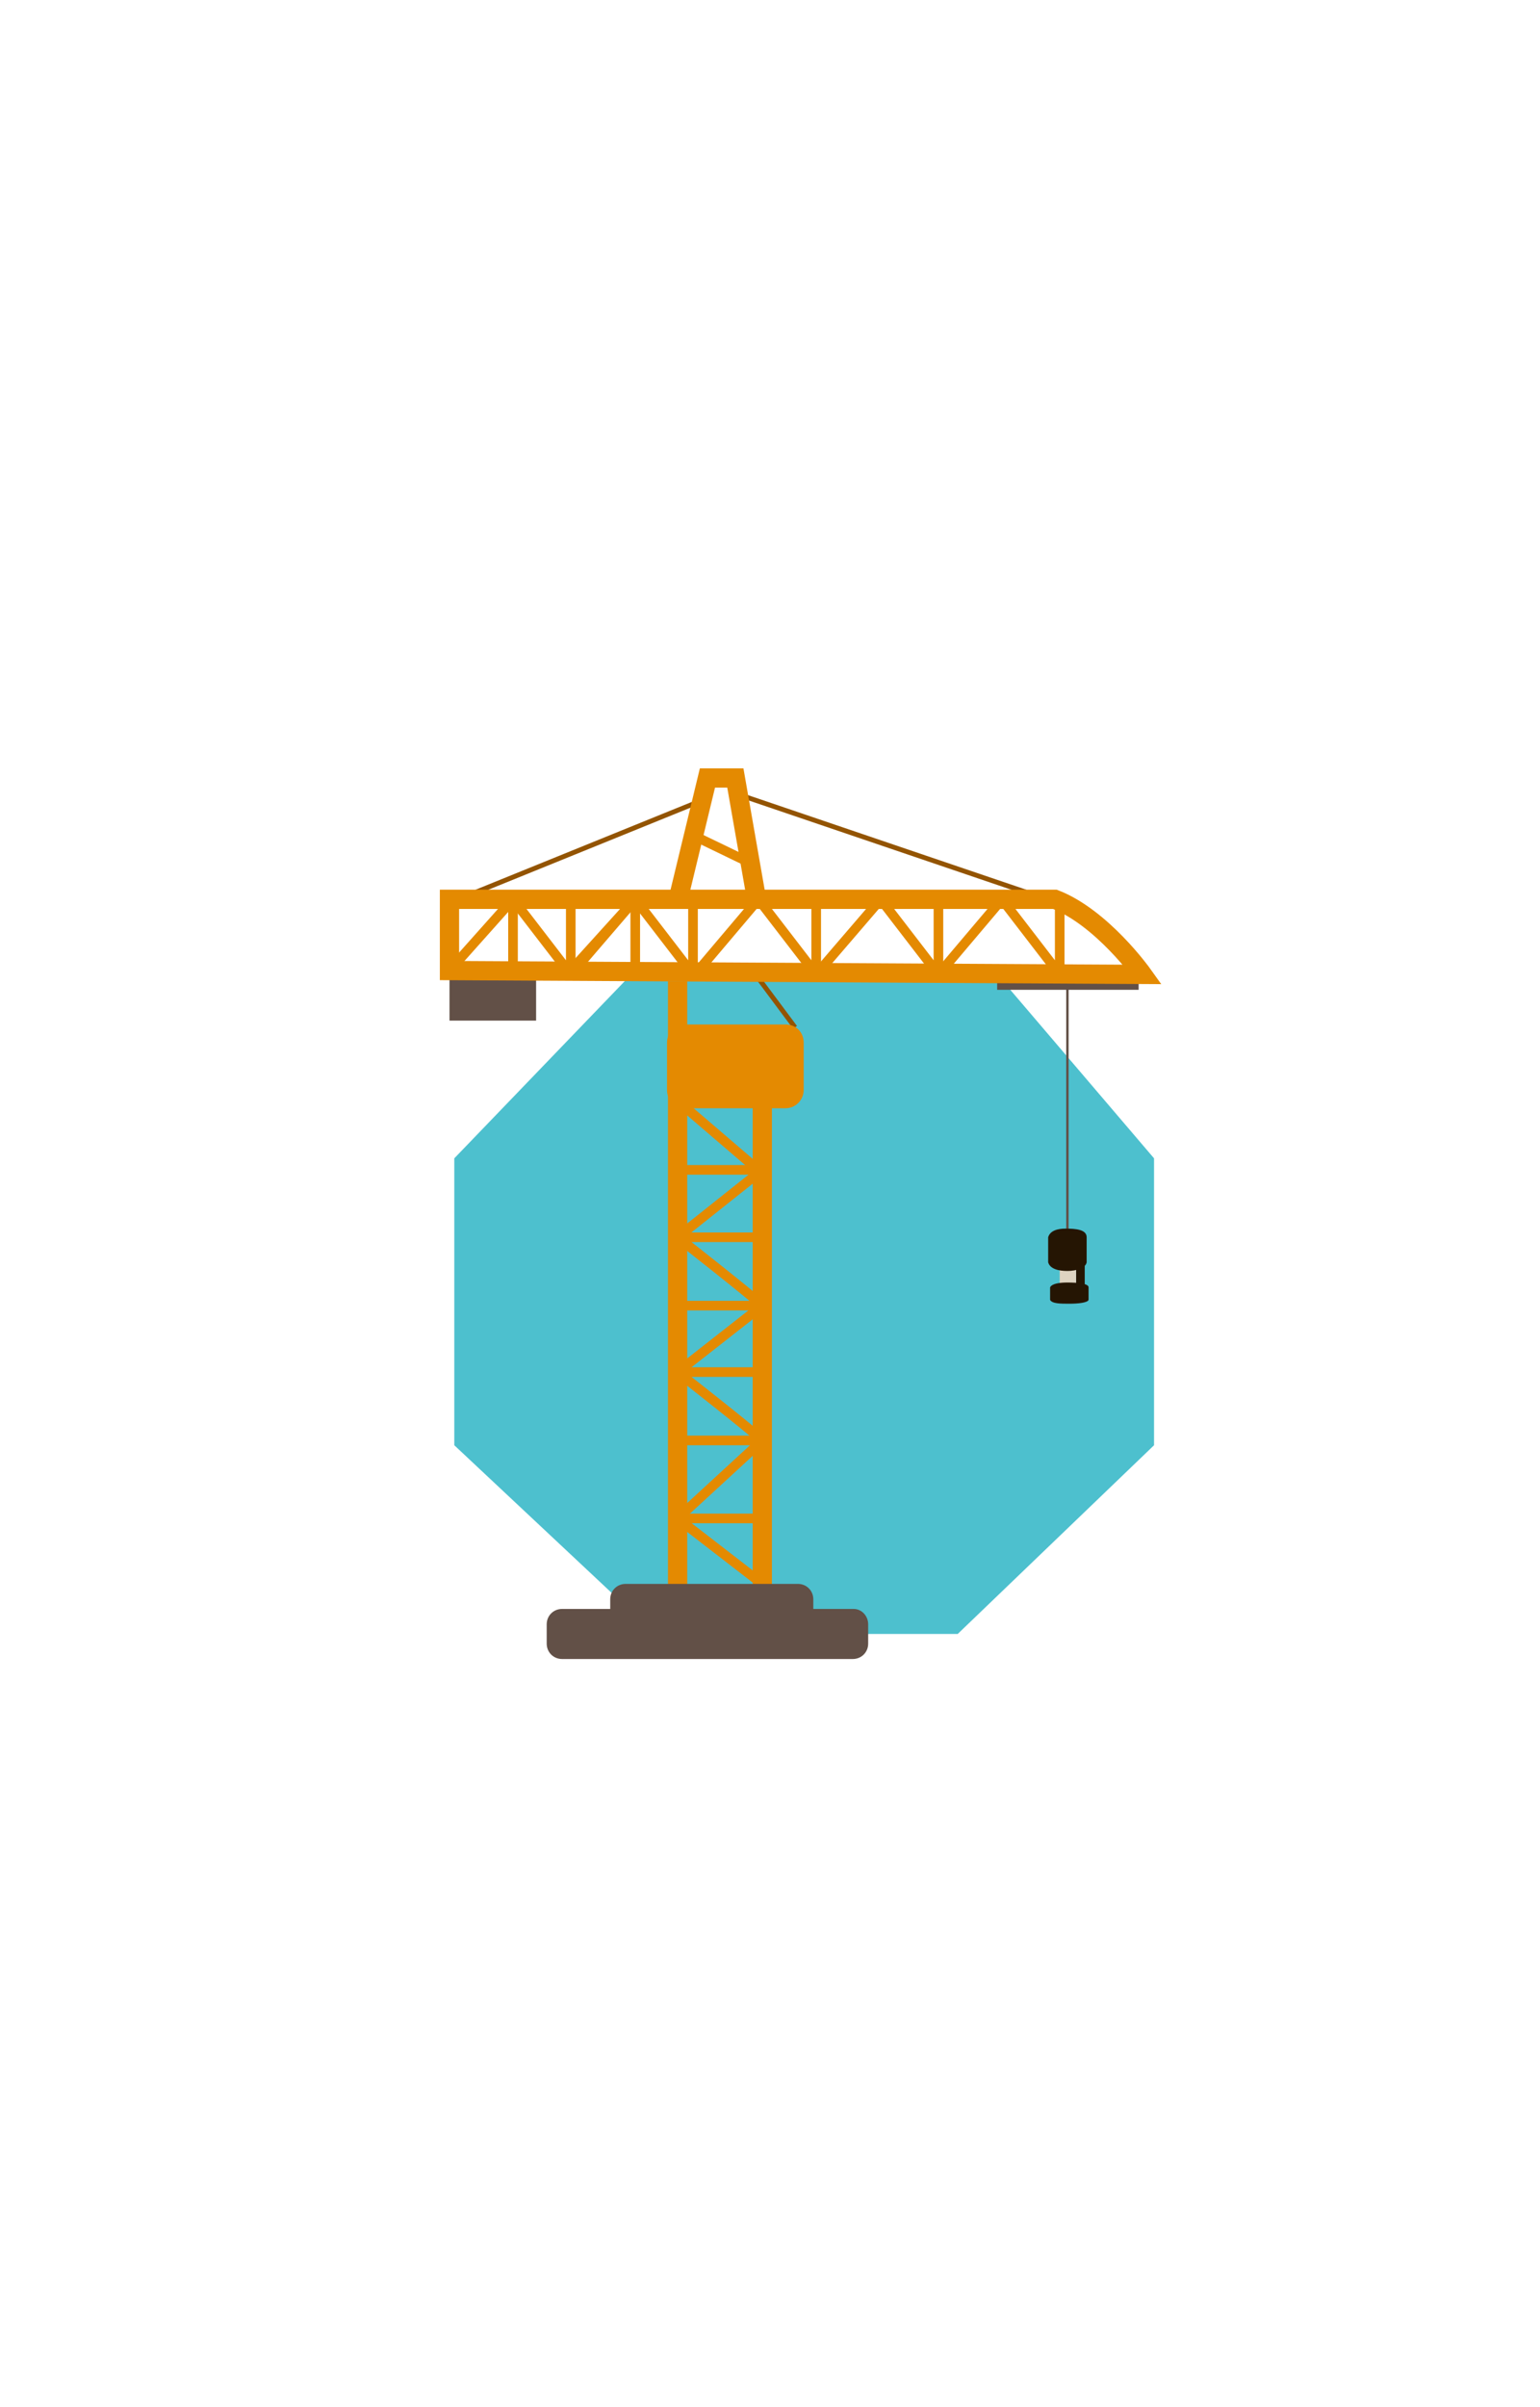 <?xml version="1.0" encoding="utf-8"?>
<!-- Generator: Adobe Illustrator 28.1.0, SVG Export Plug-In . SVG Version: 6.00 Build 0)  -->
<svg version="1.1" id="Calque_1" xmlns="http://www.w3.org/2000/svg" xmlns:xlink="http://www.w3.org/1999/xlink" x="0px" y="0px"
	 viewBox="0 0 160 250" style="enable-background:new 0 0 160 250;" xml:space="preserve">
<style type="text/css">
	.st0{display:none;}
	.st1{fill:#4DC0CE;}
	.st2{fill:#625047;}
	.st3{fill:none;stroke:#E48A01;stroke-width:2;stroke-miterlimit:10;}
	.st4{fill:none;stroke:#935402;stroke-width:0.5;stroke-miterlimit:10;}
	.st5{fill:#E48A01;}
	.st6{fill:none;stroke:#E48A01;stroke-linecap:round;stroke-linejoin:round;stroke-miterlimit:10;}
	.st7{fill:none;stroke:#625047;stroke-width:0.25;stroke-miterlimit:10;}
	.st8{fill:#251503;}
	.st9{fill:#DED3C1;}
</style>
<g id="Calque_1_00000024683360559029688770000015090216470931568029_" class="st0">
</g>
<g id="Grue" class="st0">
</g>
<g id="Calque_2_00000114066805148529508460000010524726496459533455_">
	<g>
		<polygon class="st1" points="47.2,120.3 65.1,101.7 103.6,101.2 119.9,120.3 119.9,150.1 99.5,169.7 68.1,169.7 47.2,150.1 		"/>
		<rect x="46.7" y="100.8" class="st2" width="9" height="5.2"/>
		<line class="st3" x1="70.4" y1="101.9" x2="70.4" y2="165.4"/>
		<line class="st3" x1="79.2" y1="114.3" x2="79.2" y2="165.8"/>
		<line class="st4" x1="78.5" y1="101.2" x2="82.6" y2="106.7"/>
		<rect x="103.6" y="101.1" class="st2" width="14.7" height="1.7"/>
		<path class="st5" d="M81.6,115.1H71.2c-1.1,0-1.9-0.8-1.9-1.9v-4.9c0-1.1,0.8-1.9,1.9-1.9h10.4c1.1,0,1.9,0.8,1.9,1.9v4.9
			C83.5,114.2,82.7,115.1,81.6,115.1z"/>
		<line class="st4" x1="49.1" y1="92.8" x2="73" y2="83.1"/>
		<line class="st4" x1="76.7" y1="82.5" x2="107.9" y2="93.1"/>
		<polyline class="st6" points="79.2,157.7 70.4,157.7 79.2,164.5 		"/>
		<polyline class="st6" points="71,149.6 79.2,149.6 70.4,157.7 		"/>
		<path class="st6" d="M79.2,149.6c-1-1-8.8-7.1-8.8-7.1h8.8"/>
		<polyline class="st6" points="70.4,142.5 79.2,135.6 70.4,135.6 		"/>
		<path class="st6" d="M79.2,135.6c-1-1-8.8-7.1-8.8-7.1h8.8"/>
		<polyline class="st6" points="70.4,128.5 79.2,121.5 70.4,121.5 		"/>
		<line class="st6" x1="78.3" y1="121.1" x2="70.6" y2="114.5"/>
		<path class="st2" d="M88.7,167.1h-4.2v-1c0-0.9-0.7-1.6-1.6-1.6H65c-0.9,0-1.6,0.7-1.6,1.6v1h-5c-0.9,0-1.6,0.7-1.6,1.6v2
			c0,0.9,0.7,1.6,1.6,1.6h30.2c0.9,0,1.6-0.7,1.6-1.6v-2C90.2,167.8,89.5,167.1,88.7,167.1z"/>
		<path class="st3" d="M46.7,100.8l72,0.4c0,0-4.2-5.9-9.1-7.8H46.7V100.8z"/>
		<polyline class="st3" points="70.6,92.8 73.5,80.8 76.4,80.8 78.5,92.8 		"/>
		<line class="st6" x1="72.1" y1="86.8" x2="77.9" y2="89.6"/>
		<polyline class="st6" points="46.7,100.8 53.3,93.4 53.3,100.8 		"/>
		<polyline class="st6" points="59.3,93.4 59.3,101.2 53.3,93.4 		"/>
		<polyline class="st6" points="72,93.4 72,101.2 66,93.4 		"/>
		<polyline class="st6" points="59.3,100.8 66,93.4 66,100.8 		"/>
		<line class="st6" x1="59.3" y1="101.2" x2="66" y2="93.4"/>
		<polyline class="st6" points="97.5,93.4 97.5,101.2 91.5,93.4 		"/>
		<line class="st6" x1="84.8" y1="101.2" x2="91.5" y2="93.4"/>
		<polyline class="st6" points="110.1,93.4 110.1,101.2 104.1,93.4 		"/>
		<line class="st6" x1="97.5" y1="101.2" x2="104.1" y2="93.4"/>
		<polyline class="st6" points="84.8,93.4 84.8,101.2 78.8,93.4 		"/>
		<line class="st6" x1="72.2" y1="101.2" x2="78.8" y2="93.4"/>
		<line class="st7" x1="110.9" y1="102.4" x2="110.9" y2="128.2"/>
		<polygon class="st8" points="112.7,131.4 112.7,133.4 111.8,133.6 111.8,131.3 		"/>
		<rect x="110.1" y="131.6" class="st9" width="1.7" height="2"/>
		<path class="st8" d="M112.9,128.5c0-0.8-1.1-0.9-2.2-0.9c-0.8,0-1.6,0.2-1.8,0.9v2.6c0.2,0.7,1.1,0.9,2,0.9s1.9-0.3,2-0.9
			L112.9,128.5L112.9,128.5z"/>
		<path class="st8" d="M113.1,133.7c0-0.4-1.1-0.5-2.2-0.5c-0.8,0-1.6,0.1-1.8,0.5v1.3c0.2,0.4,1.1,0.4,2,0.4s1.9-0.1,2-0.4
			L113.1,133.7L113.1,133.7z"/>
	</g>
</g>
<g id="Show">
</g>
<g id="Calculatrice">
</g>
<g id="Voiture">
</g>
<g id="Ciseaux">
</g>
</svg>
